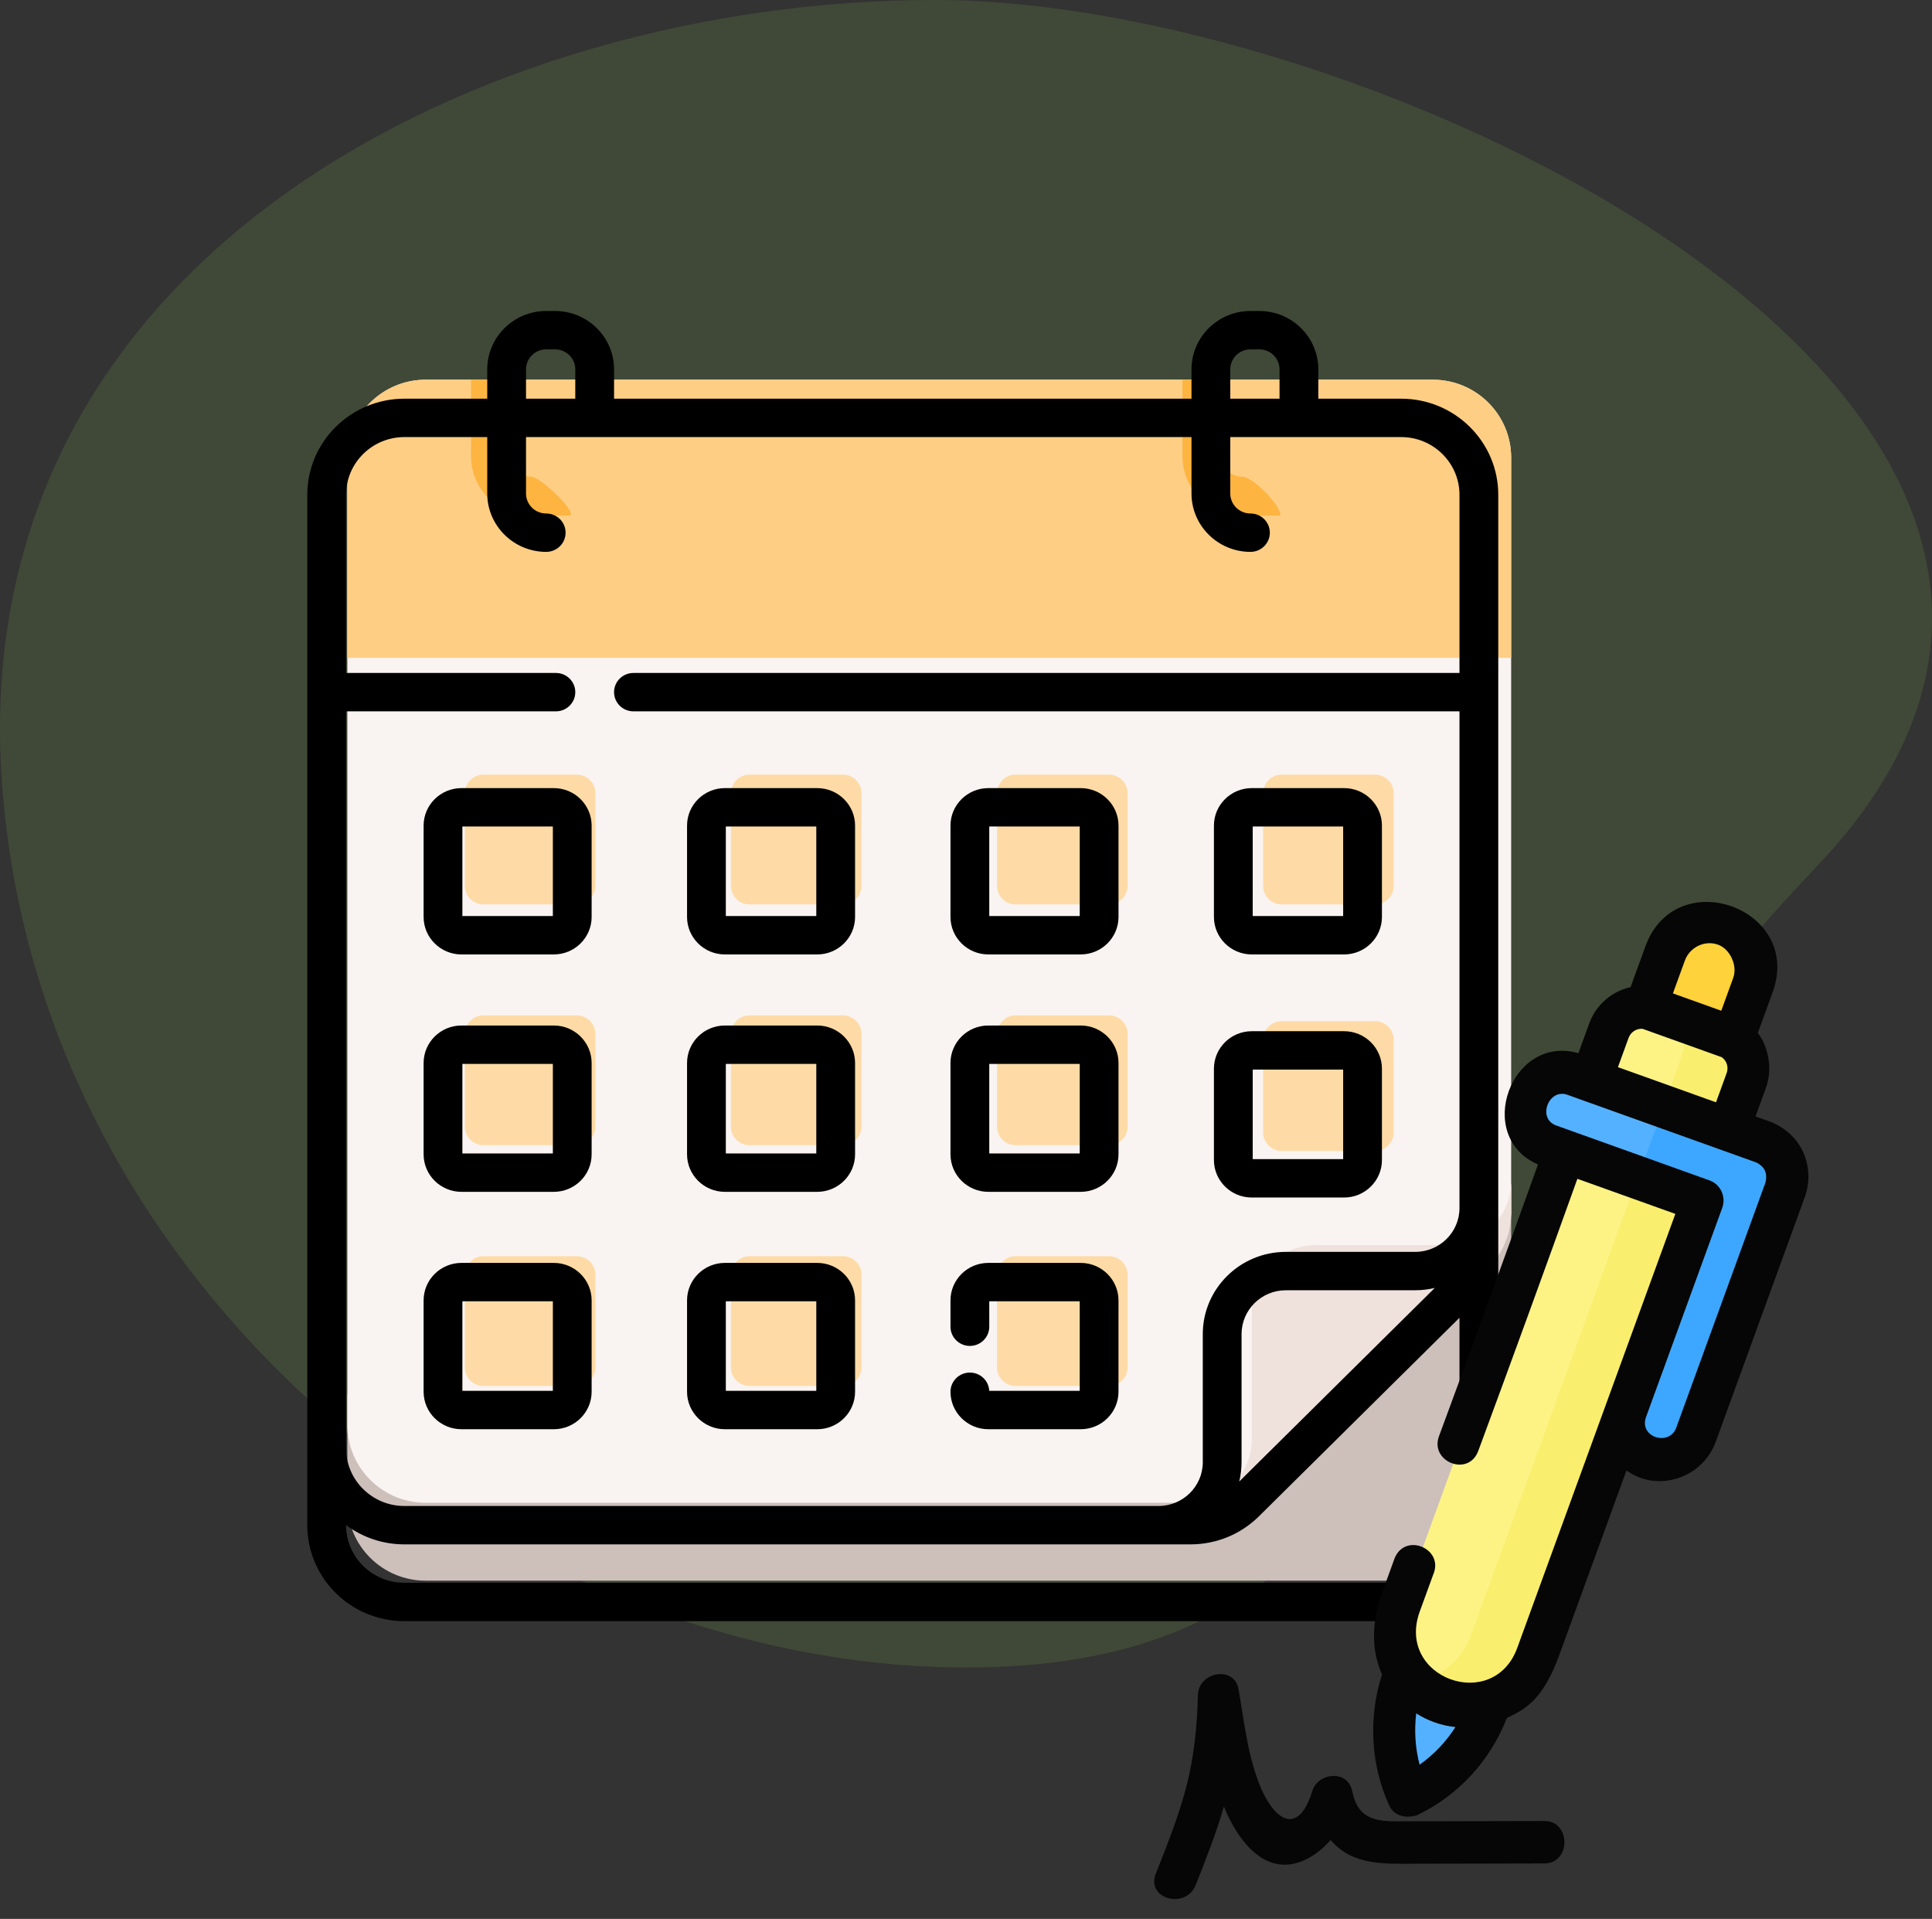 <?xml version="1.0" encoding="UTF-8"?>
<svg width="146px" height="145px" viewBox="0 0 146 145" version="1.1" xmlns="http://www.w3.org/2000/svg" xmlns:xlink="http://www.w3.org/1999/xlink">
    <rect x="0" y="0" width="146" height="145" fill="#333333" stroke="none"/>
    <title>sign-sprint-icon</title>
    <g id="Sprint-Details" stroke="none" stroke-width="1" fill="none" fill-rule="evenodd">
        <g id="Sprint_Web_Dash_Action_Sprint" transform="translate(-648, -347)">
            <g id="sign-sprint-icon" transform="translate(648, 347)">
                <path d="M73,126 C107.079,126 105.251,99.174 137.321,65.439 C169.392,31.703 104.745,0 70.667,0 C36.588,0 -2.327,19.263 0.109,58.529 C2.545,97.795 38.921,126 73,126 Z" id="Oval" fill-opacity="0.16" fill="#86C04F"></path>
                <g id="calendar" transform="translate(23.652, 22.464)" fill-rule="nonzero">
                    <g id="Group" transform="translate(2.571, 6.036)">
                        <path d="M82.056,90.942 L5.944,90.942 C2.675,90.942 0.025,88.308 0.025,85.058 L0.025,76.874 L87.975,60.988 L87.975,85.058 C87.975,88.308 85.325,90.942 82.056,90.942 Z" id="Path" fill="#CDBFBA"></path>
                        <path d="M65.953,85.058 L5.954,85.058 C2.679,85.058 0.025,82.42 0.025,79.165 L0.025,6.085 C0.025,2.83 2.679,0.192 5.954,0.192 L82.046,0.192 C85.32,0.192 87.975,2.83 87.975,6.085 L87.975,63.169 C87.975,64.732 84.391,66.231 83.279,67.336 L70.145,80.39 C69.033,81.496 67.525,85.058 65.953,85.058 Z" id="Path" fill="#F9F3F1"></path>
                        <path d="M58.827,85.059 L63.523,85.059 C66.206,85.059 68.381,82.896 68.381,80.23 L68.381,70.411 C68.381,67.744 70.556,65.582 73.239,65.582 L83.117,65.582 C85.8,65.582 87.975,63.421 87.975,60.754 L87.975,54.637 L87.975,63.141 C87.975,64.704 87.35,66.203 86.238,67.309 L70.117,83.332 C69.005,84.438 67.497,85.059 65.925,85.059 L58.827,85.059 L58.827,85.059 Z" id="Path" fill="#EFE2DD"></path>
                        <path d="M87.974,6.075 L87.974,21.211 L0.026,21.211 L0.026,6.075 C0.026,2.827 2.676,0.191 5.945,0.191 L82.055,0.191 C85.324,0.191 87.974,2.827 87.974,6.075 Z" id="Path" fill="#FECE85"></path>
                        <g transform="translate(9.274, 0)" fill="#FDB441" id="Path">
                            <path d="M7.508,10.46 C6.379,10.46 5.42,10.46 4.603,10.46 C2.121,10.46 0.103,8.453 0.103,5.988 L0.103,0.191 L3.062,0.191 L3.062,5.988 C3.062,6.831 3.753,7.518 4.603,7.518 C5.42,7.518 8.324,10.46 7.508,10.46 Z"></path>
                            <path d="M61.266,10.46 C61.266,10.46 59.179,10.46 58.36,10.46 C55.88,10.46 53.862,8.453 53.862,5.988 L53.862,0.191 L56.821,0.191 L56.821,5.988 C56.821,6.831 57.512,7.518 58.36,7.518 C59.179,7.518 61.266,9.648 61.266,10.46 Z"></path>
                        </g>
                        <g transform="translate(8.879, 30.006)" fill="#FEDBA6" id="Path">
                            <g>
                                <path d="M8.481,9.834 L1.434,9.834 C0.656,9.834 0.025,9.207 0.025,8.433 L0.025,1.429 C0.025,0.655 0.656,0.028 1.434,0.028 L8.481,0.028 C9.259,0.028 9.89,0.655 9.89,1.429 L9.89,8.433 C9.89,9.207 9.259,9.834 8.481,9.834 Z"></path>
                                <path d="M28.59,9.834 L21.543,9.834 C20.765,9.834 20.134,9.207 20.134,8.433 L20.134,1.429 C20.134,0.655 20.765,0.028 21.543,0.028 L28.59,0.028 C29.368,0.028 29.999,0.655 29.999,1.429 L29.999,8.433 C29.999,9.207 29.368,9.834 28.59,9.834 Z"></path>
                                <path d="M48.699,9.834 L41.652,9.834 C40.874,9.834 40.243,9.207 40.243,8.433 L40.243,1.429 C40.243,0.655 40.874,0.028 41.652,0.028 L48.699,0.028 C49.477,0.028 50.108,0.655 50.108,1.429 L50.108,8.433 C50.108,9.207 49.477,9.834 48.699,9.834 Z"></path>
                                <path d="M68.808,9.834 L61.761,9.834 C60.983,9.834 60.352,9.207 60.352,8.433 L60.352,1.429 C60.352,0.655 60.983,0.028 61.761,0.028 L68.808,0.028 C69.586,0.028 70.217,0.655 70.217,1.429 L70.217,8.433 C70.217,9.207 69.586,9.834 68.808,9.834 Z"></path>
                            </g>
                            <g transform="translate(0, 18.043)">
                                <path d="M8.481,9.985 L1.434,9.985 C0.656,9.985 0.025,9.358 0.025,8.585 L0.025,1.58 C0.025,0.807 0.656,0.179 1.434,0.179 L8.481,0.179 C9.259,0.179 9.89,0.807 9.89,1.58 L9.89,8.585 C9.89,9.358 9.259,9.985 8.481,9.985 Z"></path>
                                <path d="M28.59,9.985 L21.543,9.985 C20.765,9.985 20.134,9.358 20.134,8.585 L20.134,1.58 C20.134,0.807 20.765,0.179 21.543,0.179 L28.59,0.179 C29.368,0.179 29.999,0.807 29.999,1.58 L29.999,8.585 C29.999,9.358 29.368,9.985 28.59,9.985 Z"></path>
                                <path d="M48.699,9.985 L41.652,9.985 C40.874,9.985 40.243,9.358 40.243,8.585 L40.243,1.58 C40.243,0.807 40.874,0.179 41.652,0.179 L48.699,0.179 C49.477,0.179 50.108,0.807 50.108,1.58 L50.108,8.585 C50.108,9.358 49.477,9.985 48.699,9.985 Z"></path>
                            </g>
                            <path d="M68.808,28.465 L61.761,28.465 C60.983,28.465 60.352,27.838 60.352,27.064 L60.352,20.06 C60.352,19.287 60.983,18.659 61.761,18.659 L68.808,18.659 C69.586,18.659 70.217,19.287 70.217,20.06 L70.217,27.064 C70.217,27.838 69.586,28.465 68.808,28.465 Z"></path>
                            <g transform="translate(0, 36.282)">
                                <path d="M8.481,9.941 L1.434,9.941 C0.656,9.941 0.025,9.314 0.025,8.54 L0.025,1.536 C0.025,0.762 0.656,0.135 1.434,0.135 L8.481,0.135 C9.259,0.135 9.89,0.762 9.89,1.536 L9.89,8.54 C9.89,9.314 9.259,9.941 8.481,9.941 Z"></path>
                                <path d="M28.59,9.941 L21.543,9.941 C20.765,9.941 20.134,9.314 20.134,8.54 L20.134,1.536 C20.134,0.762 20.765,0.135 21.543,0.135 L28.59,0.135 C29.368,0.135 29.999,0.762 29.999,1.536 L29.999,8.54 C29.999,9.314 29.368,9.941 28.59,9.941 Z"></path>
                                <path d="M48.699,9.941 L41.652,9.941 C40.874,9.941 40.243,9.314 40.243,8.54 L40.243,1.536 C40.243,0.762 40.874,0.135 41.652,0.135 L48.699,0.135 C49.477,0.135 50.108,0.762 50.108,1.536 L50.108,8.54 C50.108,9.314 49.477,9.941 48.699,9.941 Z"></path>
                            </g>
                        </g>
                    </g>
                    <path d="M70.944,49.657 L77.92,49.657 C79.497,49.657 80.78,48.387 80.78,46.826 L80.78,39.92 C80.78,38.359 79.497,37.089 77.92,37.089 L70.944,37.089 C69.367,37.089 68.084,38.359 68.084,39.92 L68.084,46.826 C68.084,48.387 69.367,49.657 70.944,49.657 Z M71.014,39.989 L77.85,39.989 L77.85,46.757 L71.014,46.757 L71.014,39.989 Z M70.944,68.026 L77.92,68.026 C79.497,68.026 80.78,66.756 80.78,65.195 L80.78,58.289 C80.78,56.728 79.497,55.458 77.92,55.458 L70.944,55.458 C69.367,55.458 68.084,56.728 68.084,58.289 L68.084,65.195 C68.084,66.756 69.367,68.026 70.944,68.026 L70.944,68.026 Z M71.014,58.358 L77.85,58.358 L77.85,65.126 L71.014,65.126 L71.014,58.358 Z M51.036,49.657 L58.012,49.657 C59.59,49.657 60.873,48.387 60.873,46.826 L60.873,39.92 C60.873,38.359 59.59,37.089 58.012,37.089 L51.036,37.089 C49.459,37.089 48.176,38.359 48.176,39.92 L48.176,46.826 C48.176,48.387 49.459,49.657 51.036,49.657 Z M51.106,39.989 L57.943,39.989 L57.943,46.757 L51.106,46.757 L51.106,39.989 Z M18.197,72.966 L11.221,72.966 C9.644,72.966 8.36,74.236 8.36,75.797 L8.36,82.703 C8.36,84.264 9.644,85.534 11.221,85.534 L18.197,85.534 C19.774,85.534 21.057,84.264 21.057,82.703 L21.057,75.797 C21.057,74.236 19.774,72.966 18.197,72.966 Z M18.127,82.634 L11.29,82.634 L11.29,75.866 L18.127,75.866 L18.127,82.634 Z M18.197,37.089 L11.221,37.089 C9.644,37.089 8.36,38.359 8.36,39.92 L8.36,46.826 C8.36,48.387 9.644,49.657 11.221,49.657 L18.197,49.657 C19.774,49.657 21.057,48.387 21.057,46.826 L21.057,39.92 C21.057,38.359 19.774,37.089 18.197,37.089 Z M18.127,46.757 L11.29,46.757 L11.29,39.989 L18.127,39.989 L18.127,46.757 Z M51.036,67.596 L58.012,67.596 C59.59,67.596 60.873,66.325 60.873,64.764 L60.873,57.859 C60.873,56.297 59.59,55.027 58.012,55.027 L51.036,55.027 C49.459,55.027 48.176,56.297 48.176,57.859 L48.176,64.764 C48.176,66.325 49.459,67.596 51.036,67.596 Z M51.106,57.928 L57.943,57.928 L57.943,64.695 L51.106,64.695 L51.106,57.928 Z M82.235,7.663 L75.972,7.663 L75.972,5.446 C75.972,3.014 73.973,1.036 71.517,1.036 L70.844,1.036 C68.388,1.036 66.389,3.014 66.389,5.446 L66.389,7.663 L22.752,7.663 L22.752,5.446 C22.752,3.014 20.753,1.036 18.297,1.036 L17.624,1.036 C15.167,1.036 13.169,3.014 13.169,5.446 L13.169,7.663 L6.905,7.663 C2.861,7.663 -0.429,10.92 -0.429,14.924 L-0.429,92.785 C-0.429,96.783 2.857,100.036 6.896,100.036 L82.246,100.036 C86.285,100.036 89.571,96.783 89.571,92.785 L89.571,14.924 C89.571,10.92 86.28,7.663 82.235,7.663 L82.235,7.663 Z M69.319,5.446 C69.319,4.614 70.003,3.936 70.844,3.936 L71.517,3.936 C72.358,3.936 73.042,4.614 73.042,5.446 L73.042,7.663 L69.319,7.663 L69.319,5.446 Z M16.099,5.446 C16.099,4.614 16.783,3.936 17.624,3.936 L18.297,3.936 C19.138,3.936 19.822,4.614 19.822,5.446 L19.822,7.663 L16.099,7.663 L16.099,5.446 L16.099,5.446 Z M86.64,92.785 C86.64,95.184 84.669,97.136 82.245,97.136 L6.895,97.136 C4.472,97.136 2.5,95.184 2.5,92.785 L2.5,92.776 C3.728,93.692 5.254,94.235 6.905,94.235 L66.303,94.235 C68.263,94.235 70.105,93.48 71.49,92.109 L86.64,77.111 L86.64,92.785 Z M69.995,89.487 C70.11,89.017 70.172,88.528 70.172,88.024 L70.172,78.344 C70.172,76.519 71.673,75.033 73.517,75.033 L83.296,75.033 C83.805,75.033 84.299,74.971 84.773,74.858 L69.995,89.487 Z M86.64,28.388 L24.217,28.388 C23.407,28.388 22.752,29.037 22.752,29.838 C22.752,30.639 23.407,31.288 24.217,31.288 L86.64,31.288 L86.64,68.822 C86.64,70.648 85.14,72.133 83.296,72.133 L73.517,72.133 C70.057,72.133 67.242,74.919 67.242,78.344 L67.242,88.024 C67.242,89.85 65.742,91.335 63.898,91.335 L6.905,91.335 C4.477,91.335 2.5,89.379 2.5,86.975 L2.5,31.288 L18.357,31.288 C19.166,31.288 19.822,30.639 19.822,29.838 C19.822,29.037 19.166,28.388 18.357,28.388 L2.5,28.388 L2.5,14.924 C2.5,12.52 4.476,10.564 6.905,10.564 L13.169,10.564 L13.169,14.828 C13.169,17.259 15.167,19.238 17.624,19.238 C18.433,19.238 19.089,18.588 19.089,17.787 C19.089,16.986 18.433,16.337 17.624,16.337 C16.783,16.337 16.099,15.66 16.099,14.828 L16.099,10.564 L66.389,10.564 L66.389,14.828 C66.389,17.259 68.388,19.238 70.844,19.238 C71.653,19.238 72.309,18.588 72.309,17.787 C72.309,16.986 71.653,16.337 70.844,16.337 C70.003,16.337 69.319,15.66 69.319,14.828 L69.319,10.564 L82.236,10.564 C84.664,10.564 86.64,12.52 86.64,14.924 L86.64,28.388 Z M18.197,55.027 L11.221,55.027 C9.644,55.027 8.36,56.297 8.36,57.859 L8.36,64.764 C8.36,66.325 9.644,67.596 11.221,67.596 L18.197,67.596 C19.774,67.596 21.057,66.325 21.057,64.764 L21.057,57.859 C21.057,56.297 19.774,55.027 18.197,55.027 Z M18.127,64.695 L11.29,64.695 L11.29,57.928 L18.127,57.928 L18.127,64.695 Z M31.128,49.657 L38.105,49.657 C39.682,49.657 40.965,48.387 40.965,46.826 L40.965,39.92 C40.965,38.359 39.682,37.089 38.105,37.089 L31.128,37.089 C29.551,37.089 28.268,38.359 28.268,39.92 L28.268,46.826 C28.268,48.387 29.551,49.657 31.128,49.657 Z M31.198,39.989 L38.035,39.989 L38.035,46.757 L31.198,46.757 L31.198,39.989 Z M51.104,82.634 C51.068,81.865 50.427,81.253 49.641,81.253 C48.832,81.253 48.176,81.902 48.176,82.703 C48.176,84.264 49.459,85.534 51.036,85.534 L58.012,85.534 C59.589,85.534 60.872,84.264 60.872,82.703 L60.872,75.797 C60.872,74.236 59.589,72.966 58.012,72.966 L51.036,72.966 C49.459,72.966 48.176,74.236 48.176,75.797 L48.176,77.789 C48.176,78.59 48.832,79.239 49.641,79.239 C50.45,79.239 51.106,78.59 51.106,77.789 L51.106,75.866 L57.942,75.866 L57.942,82.634 L51.104,82.634 Z M31.128,67.596 L38.105,67.596 C39.682,67.596 40.965,66.325 40.965,64.764 L40.965,57.859 C40.965,56.297 39.682,55.027 38.105,55.027 L31.128,55.027 C29.551,55.027 28.268,56.297 28.268,57.859 L28.268,64.764 C28.268,66.325 29.551,67.596 31.128,67.596 Z M31.198,57.928 L38.035,57.928 L38.035,64.695 L31.198,64.695 L31.198,57.928 Z M31.128,85.534 L38.105,85.534 C39.682,85.534 40.965,84.264 40.965,82.703 L40.965,75.797 C40.965,74.236 39.682,72.966 38.105,72.966 L31.128,72.966 C29.551,72.966 28.268,74.236 28.268,75.797 L28.268,82.703 C28.268,84.264 29.551,85.534 31.128,85.534 Z M31.198,75.866 L38.035,75.866 L38.035,82.634 L31.198,82.634 L31.198,75.866 Z" id="Shape" fill="#000000"></path>
                </g>
                <g id="Group-4" transform="translate(87.652, 62.464)">
                    <g id="Group-2" transform="translate(31.15, 40.339) rotate(20) translate(-31.15, -40.339) translate(18.422, 2.645)">
                        <g id="Group" transform="translate(2.121, 1.804)" fill-rule="nonzero">
                            <g transform="translate(0.636, 0.86)" id="Path">
                                <path d="M13.286,14.717 L6.208,14.753 L6.208,3.685 C6.208,1.685 7.791,0.056 9.744,0.046 L9.746,0.046 C11.701,0.036 13.287,1.651 13.287,3.653 L13.287,14.717 L13.286,14.717 Z" fill="#FED23A"></path>
                                <path d="M9.749,70.38 C7.551,68.142 6.314,65.096 6.311,61.918 L6.298,45.808 C6.298,45.668 6.409,45.554 6.546,45.553 L12.918,45.52 C13.055,45.52 13.166,45.633 13.166,45.773 L13.18,61.906 C13.182,65.07 11.96,68.106 9.782,70.346 L9.749,70.38 Z" fill="#54B1FF"></path>
                                <path d="M9.749,62.792 L9.747,62.792 C6.685,62.807 4.202,60.278 4.202,57.144 L4.202,10.643 C4.202,9.167 5.364,7.968 6.801,7.961 L12.662,7.931 C14.109,7.924 15.287,9.126 15.287,10.613 L15.287,57.094 C15.287,60.225 12.808,62.776 9.749,62.792 L9.749,62.792 Z" fill="#FDF385"></path>
                                <path d="M12.662,7.931 L7.62,7.956 C8.9,8.128 9.891,9.25 9.891,10.613 L9.891,57.094 C9.891,59.233 8.734,61.1 7.026,62.074 C7.83,62.535 8.758,62.797 9.747,62.792 L9.749,62.792 C12.808,62.776 15.287,60.225 15.287,57.094 L15.287,10.613 C15.287,9.126 14.109,7.923 12.662,7.931 Z" fill="#FAEE6E"></path>
                                <path d="M18.088,14.575 L2.897,14.652 C1.348,14.66 0.092,15.952 0.092,17.537 C0.092,19.123 1.348,20.401 2.897,20.393 L15.283,20.33 L15.283,37.205 C15.283,38.791 16.539,40.07 18.088,40.062 C19.638,40.054 20.894,38.762 20.894,37.177 L20.894,17.431 C20.894,15.845 19.638,14.567 18.088,14.575 L18.088,14.575 Z" fill="#54B1FF"></path>
                                <path d="M18.088,14.575 L9.934,14.615 L9.899,20.345 L15.283,20.331 L15.283,37.206 C15.283,38.791 16.539,40.07 18.088,40.062 C19.638,40.055 20.894,38.763 20.894,37.177 L20.894,17.431 C20.894,15.845 19.638,14.567 18.088,14.575 Z" fill="#3DA7FF"></path>
                            </g>
                        </g>
                        <g id="Group" transform="translate(0.848, 0.482)"></g>
                        <path d="M23.748,16.923 C22.925,16.082 21.793,15.65 20.643,15.618 L19.446,15.625 L19.446,13.299 C19.446,11.882 18.626,10.385 17.452,9.64 L17.452,6.364 C17.452,-0.378 7.232,-0.348 7.232,6.395 L7.232,9.672 C6.036,10.431 5.234,11.786 5.234,13.329 L5.234,15.712 C-0.041,16.08 -0.056,24.336 5.24,24.658 C5.274,31.944 5.272,39.11 5.234,46.517 C5.224,48.56 8.393,48.679 8.403,46.534 C8.441,39.12 8.443,31.948 8.409,24.657 L16.272,24.617 C16.272,24.617 16.262,48.669 16.262,59.505 C16.262,64.786 8.398,64.821 8.398,59.45 L8.4,56.482 C8.524,54.381 5.361,54.186 5.237,56.286 L5.237,59.071 C5.237,61.457 5.956,63.479 7.347,64.901 C7.471,68.306 8.868,71.601 11.228,74.005 C11.906,74.695 12.843,74.484 13.498,73.965 C15.9,71.495 17.253,68.238 17.337,64.762 C18.384,63.692 19.431,62.615 19.431,58.926 L19.432,44.095 C22.173,44.895 25.03,42.717 25.03,39.767 L25.03,20.092 C25.03,18.894 24.575,17.768 23.748,16.923 Z M8.403,15.681 L8.403,13.328 C8.403,12.847 8.725,12.443 9.158,12.323 L15.502,12.291 C15.68,12.336 15.844,12.422 15.976,12.558 C16.17,12.756 16.276,13.019 16.276,13.299 L16.276,15.641 L8.403,15.681 Z M12.348,4.397 C13.321,4.397 14.283,5.377 14.283,6.364 L14.283,9.004 L10.401,9.023 L10.401,6.395 C10.401,5.299 11.274,4.403 12.348,4.397 L12.348,4.397 Z M12.346,70.34 C11.609,69.267 11.076,68.055 10.779,66.78 C11.27,66.889 11.766,66.946 12.264,66.946 C12.819,66.946 13.374,66.875 13.92,66.738 C13.63,68.032 13.098,69.252 12.346,70.34 Z M21.861,39.767 C21.861,41.307 19.441,41.429 19.441,39.795 C19.441,39.795 19.444,24.395 19.446,22.983 C19.447,22.073 18.71,21.354 17.849,21.354 L5.511,21.417 C3.981,21.417 4.017,18.958 5.527,18.95 L20.659,18.873 C21.39,18.937 21.791,19.344 21.861,20.092 L21.861,39.767 L21.861,39.767 Z" id="Shape" fill="#060606" fill-rule="nonzero"></path>
                    </g>
                    <path d="M29.06,75.139 C26.246,75.146 23.433,75.152 20.62,75.157 C19.674,75.158 18.729,75.16 17.783,75.16 C16.07,75.162 14.916,74.809 14.532,72.877 C14.207,71.243 11.953,71.462 11.515,72.877 C10.433,76.37 8.643,75.001 7.64,72.651 C6.64,70.307 6.383,67.683 5.946,65.188 C5.625,63.355 2.921,63.868 2.874,65.614 C2.811,67.914 2.602,70.176 2.033,72.406 C1.446,74.707 0.566,76.918 -0.308,79.116 C-1.069,81.032 1.959,81.857 2.709,79.969 C3.483,78.021 4.258,76.062 4.835,74.042 C5.907,76.685 8.125,79.675 11.285,77.913 C11.873,77.585 12.422,77.119 12.904,76.576 C14.547,78.523 16.994,78.369 19.283,78.367 C22.542,78.362 25.801,78.355 29.06,78.346 C31.072,78.341 31.076,75.133 29.06,75.139 L29.06,75.139 Z" id="Path" fill="#060606" fill-rule="nonzero"></path>
                </g>
            </g>
        </g>
    </g>
</svg>